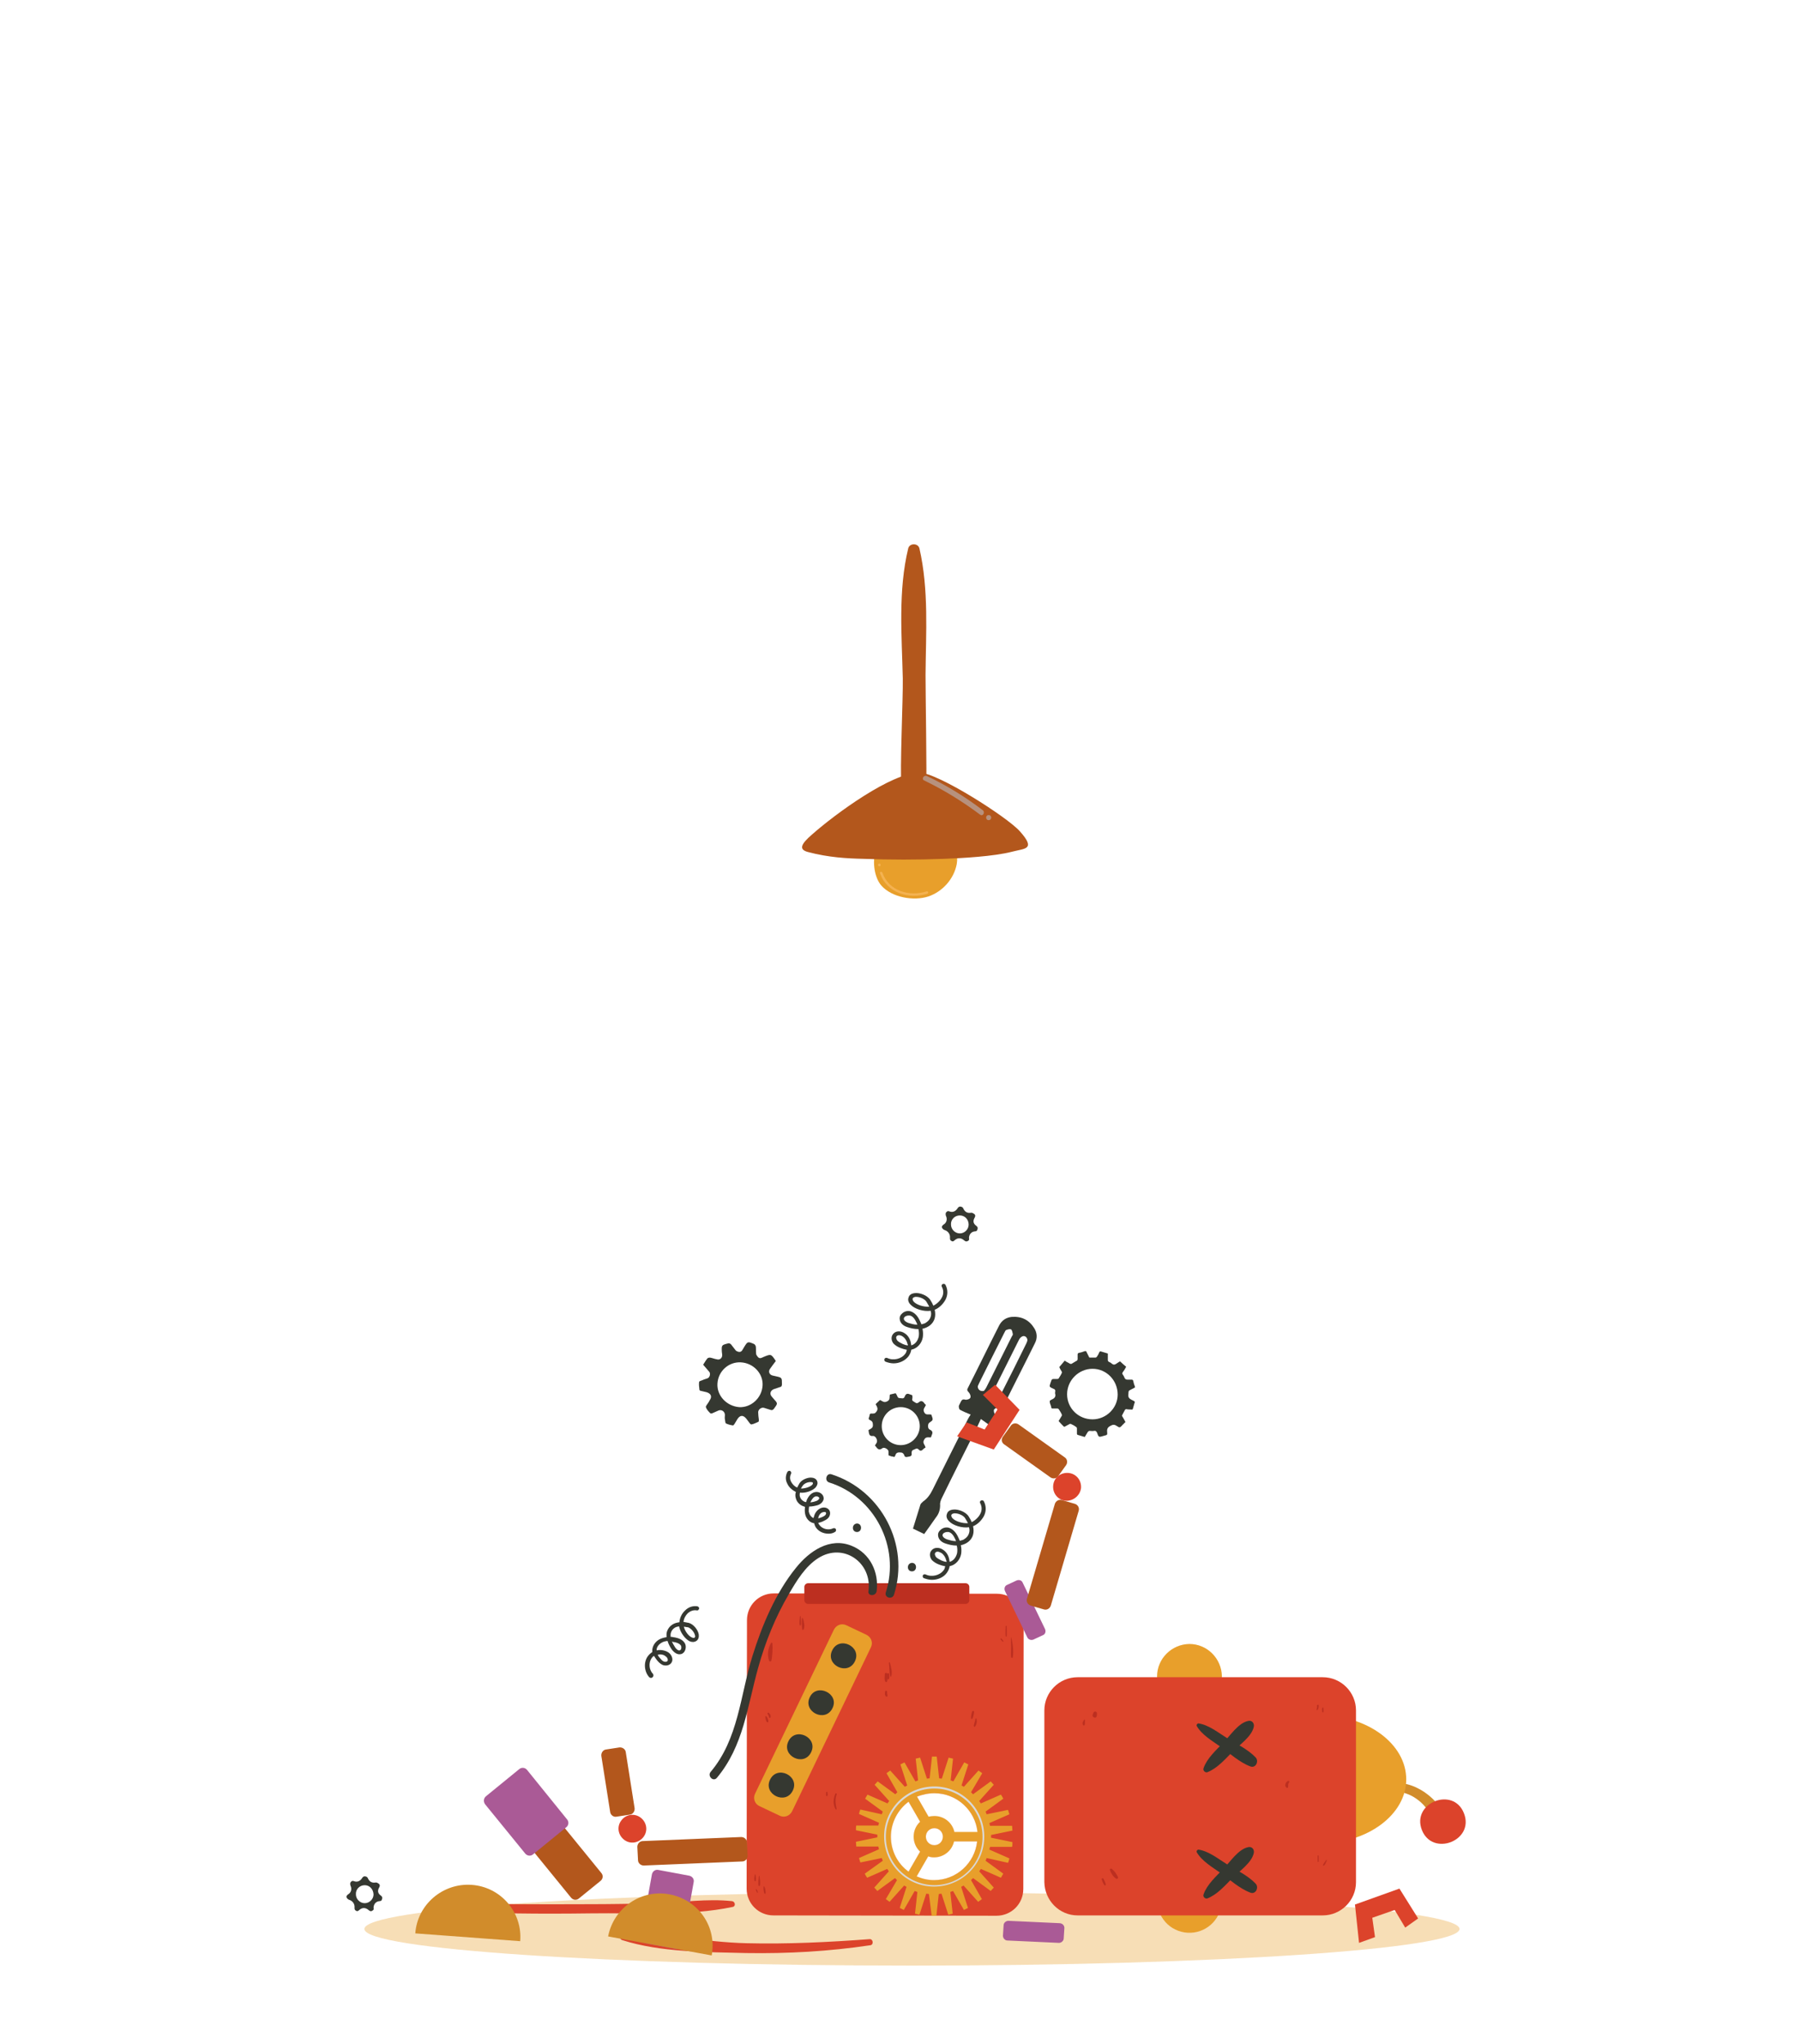<svg width="582" height="661" viewBox="0 0 582 661" fill="none" xmlns="http://www.w3.org/2000/svg">
<path d="M295 0L295 230" stroke="white" stroke-width="2" stroke-linecap="round"/>
<g clip-path="url(#clip0_102_2)" filter="url(#filter0_d_102_2)">
<path opacity="0.15" d="M262.705 299.836L127.696 643.337C127.696 643.337 207.714 680.967 464.012 646.189L330.1 298.739C330.1 298.739 323.185 301.262 296.732 302.03C272.035 302.688 262.705 299.836 262.705 299.836Z" fill="white"/>
<g opacity="0.7">
<g opacity="0.7">
<path opacity="0.7" d="M471.915 647.725C471.915 654.198 392.665 659.574 294.866 659.574C197.067 659.574 117.818 654.308 117.818 647.725C117.818 641.143 197.067 635.876 294.866 635.876C392.665 635.986 471.915 641.252 471.915 647.725Z" fill="#E89F2B"/>
</g>
</g>
<path d="M394.377 642.14C396.367 636.738 393.598 630.748 388.194 628.759C382.79 626.771 376.796 629.538 374.807 634.94C372.818 640.341 375.586 646.332 380.991 648.32C386.395 650.308 392.388 647.541 394.377 642.14Z" fill="#E89F2B"/>
<path d="M384.653 576.523C378.835 576.523 374.225 571.806 374.115 566.101C374.115 560.286 378.835 555.679 384.543 555.569C390.36 555.569 394.97 560.286 395.08 565.991C395.08 571.916 390.36 576.523 384.653 576.523Z" fill="#E89F2B"/>
<path d="M447.657 602.525C451.169 603.073 454.791 603.402 457.755 605.487C459.402 606.584 460.828 608.01 461.816 609.656C462.694 611.082 462.694 612.289 464.231 613.167C464.999 613.605 465.768 613.167 466.097 612.399C467.524 608.778 462.146 604.28 459.402 602.744C455.779 600.66 451.279 599.562 447.547 601.866C447.218 601.976 447.218 602.525 447.657 602.525Z" fill="#D18C2B"/>
<path d="M459.731 615.69C463.133 624.467 476.854 619.201 473.341 610.314C469.939 601.537 456.328 606.913 459.731 615.69Z" fill="#DC432B"/>
<path d="M281.146 651.016C267.864 652.004 254.583 652.662 241.302 652.333C228.02 652.004 214.849 649.151 201.567 649.042C200.25 649.042 200.03 651.016 201.238 651.346C213.641 655.295 228.349 655.185 241.302 655.514C254.802 655.734 268.084 654.966 281.365 652.991C282.573 652.881 282.353 650.907 281.146 651.016Z" fill="#DC432B"/>
<path d="M142.185 641.801C158.54 642.788 174.785 642.898 191.14 642.678C205.958 642.459 222.422 643.666 236.911 640.594C238.009 640.375 237.679 638.839 236.691 638.729C228.569 637.851 220.337 639.168 212.214 639.387C204.641 639.607 197.067 639.716 189.493 639.716C173.687 639.826 157.991 639.607 142.185 639.607C140.758 639.607 140.758 641.691 142.185 641.801Z" fill="#DC432B"/>
<path d="M289.927 579.266L289.817 624.905L283.89 624.905L273.682 602.086L285.756 579.266L289.927 579.266Z" fill="#F1EFE8"/>
<path d="M241.411 634.67L241.521 547.889C241.521 543.062 245.363 539.222 250.192 539.222L322.307 539.332C327.137 539.332 330.978 543.172 330.978 547.999L330.869 634.779C330.869 639.607 327.027 643.446 322.197 643.446L250.083 643.337C245.253 643.337 241.411 639.497 241.411 634.67Z" fill="#DC432B"/>
<path d="M244.155 603.951L269.62 550.961C270.389 549.425 272.145 548.767 273.682 549.535L280.158 552.607C281.694 553.375 282.353 555.13 281.585 556.666L256.12 609.656C255.351 611.192 253.595 611.85 252.058 611.082L245.582 608.01C244.046 607.352 243.387 605.487 244.155 603.951Z" fill="#E89F2B"/>
<path d="M269.072 557.653C266.767 562.371 274.121 565.991 276.426 561.164C278.731 556.447 271.377 552.826 269.072 557.653Z" fill="#353831"/>
<path d="M261.827 572.793C259.522 577.511 266.876 581.131 269.181 576.304C271.486 571.587 264.022 568.076 261.827 572.793Z" fill="#353831"/>
<path d="M254.912 587.056C252.607 591.773 259.961 595.394 262.266 590.566C264.571 585.849 257.217 582.228 254.912 587.056Z" fill="#353831"/>
<path d="M248.985 599.453C246.68 604.17 254.034 607.791 256.339 602.964C258.644 598.246 251.29 594.626 248.985 599.453Z" fill="#353831"/>
<path d="M301.232 643.446C301.452 643.446 301.781 643.446 302.001 643.446C302.22 643.446 302.55 643.446 302.769 643.446L303.537 636.425C303.867 636.425 304.196 636.315 304.416 636.315L306.611 643.117C307.05 643.008 307.599 642.898 308.038 642.788L307.269 635.767C307.599 635.657 307.818 635.547 308.147 635.438L311.66 641.581C312.099 641.362 312.538 641.142 312.977 640.923L310.782 634.121C311.001 634.011 311.331 633.792 311.55 633.682L316.27 638.948C316.709 638.619 317.038 638.4 317.477 638.071L313.965 631.927C314.184 631.707 314.404 631.488 314.624 631.269L320.331 635.438C320.661 635.108 320.99 634.67 321.319 634.34L316.599 629.074C316.819 628.855 316.929 628.636 317.148 628.306L323.624 631.159C323.844 630.72 324.173 630.281 324.392 629.842L318.685 625.673C318.795 625.344 318.904 625.125 319.014 624.796L325.929 626.332C326.149 625.893 326.258 625.344 326.368 624.905L319.892 622.053C320.002 621.724 320.002 621.504 320.112 621.175L327.246 621.175C327.356 620.736 327.356 620.188 327.356 619.639L320.441 618.213C320.441 618.103 320.441 617.884 320.441 617.774C320.441 617.665 320.441 617.445 320.441 617.335L327.356 615.909C327.356 615.361 327.246 614.922 327.246 614.373L320.112 614.373C320.002 614.044 320.002 613.715 319.892 613.496L326.368 610.643C326.258 610.204 326.039 609.656 325.929 609.217L319.014 610.643C318.904 610.314 318.795 610.095 318.685 609.766L324.392 605.597C324.173 605.158 323.953 604.719 323.624 604.28L317.148 607.132C316.929 606.913 316.819 606.584 316.599 606.364L321.319 601.098C320.99 600.769 320.661 600.33 320.331 600.001L314.624 604.17C314.404 603.951 314.184 603.731 313.965 603.512L317.587 597.368C317.148 597.039 316.819 596.82 316.38 596.491L311.66 601.757C311.44 601.647 311.111 601.428 310.892 601.318L313.087 594.516C312.648 594.296 312.209 594.077 311.77 593.858L308.257 600.001C307.928 599.892 307.708 599.782 307.379 599.672L308.147 592.651C307.708 592.541 307.16 592.431 306.721 592.322L304.525 599.124C304.196 599.124 303.867 599.014 303.647 599.014L302.879 591.993C302.659 591.993 302.33 591.993 302.11 591.993C301.891 591.993 301.562 591.993 301.342 591.993L300.574 599.014C300.245 599.014 299.915 599.124 299.696 599.124L297.5 592.322C297.061 592.431 296.513 592.541 296.073 592.651L296.842 599.672C296.513 599.782 296.293 599.892 295.964 600.001L292.451 593.858C292.012 594.077 291.573 594.296 291.134 594.516L293.329 601.318C293.11 601.428 292.781 601.647 292.561 601.757L287.841 596.491C287.402 596.82 287.073 597.039 286.634 597.368L290.146 603.512C289.927 603.731 289.707 603.951 289.488 604.17L283.78 600.001C283.451 600.33 283.121 600.769 282.792 601.098L287.512 606.365C287.292 606.584 287.183 606.803 286.963 607.132L280.487 604.28C280.268 604.719 279.938 605.158 279.719 605.597L285.426 609.766C285.317 610.095 285.207 610.314 285.097 610.643L278.182 609.107C277.963 609.546 277.853 610.095 277.743 610.533L284.219 613.386C284.109 613.715 284.109 613.934 284 614.264L276.865 614.264C276.755 614.702 276.755 615.251 276.755 615.8L283.67 617.226C283.67 617.335 283.67 617.555 283.67 617.665C283.67 617.774 283.67 617.994 283.67 618.103L276.755 619.53C276.755 620.078 276.865 620.517 276.865 621.066L284 621.066C284.109 621.395 284.109 621.724 284.219 621.943L277.743 624.796C277.853 625.235 278.072 625.783 278.182 626.222L285.097 624.796C285.207 625.125 285.317 625.344 285.426 625.673L279.609 629.842C279.829 630.281 280.048 630.72 280.377 631.159L286.853 628.306C287.073 628.526 287.183 628.855 287.402 629.074L282.682 634.34C283.012 634.67 283.341 635.108 283.67 635.438L289.378 631.269C289.597 631.488 289.817 631.707 290.037 631.927L286.414 638.071C286.853 638.4 287.183 638.619 287.622 638.948L292.342 633.682C292.561 633.792 292.89 634.011 293.11 634.121L290.915 640.923C291.354 641.142 291.793 641.362 292.232 641.581L295.744 635.438C296.073 635.547 296.293 635.657 296.622 635.767L295.854 642.788C296.293 642.898 296.842 643.008 297.281 643.117L299.476 636.315C299.805 636.315 300.135 636.425 300.354 636.425L301.232 643.446ZM304.855 617.884C304.855 619.42 303.647 620.627 302.11 620.627C300.574 620.627 299.366 619.42 299.366 617.884C299.366 616.348 300.574 615.141 302.11 615.141C303.647 615.032 304.855 616.348 304.855 617.884ZM302.11 603.841C309.355 603.841 315.282 609.327 316.05 616.348L308.587 616.348C307.928 613.386 305.294 611.192 302.11 611.192C301.452 611.192 300.793 611.301 300.245 611.411L296.513 604.938C298.159 604.28 300.135 603.841 302.11 603.841ZM288.061 617.884C288.061 613.276 290.366 609.107 293.768 606.584L297.5 613.057C296.183 614.264 295.415 616.019 295.415 617.884C295.415 619.749 296.183 621.504 297.5 622.711L293.768 629.184C290.256 626.661 288.061 622.492 288.061 617.884ZM296.403 630.72L300.135 624.247C300.684 624.467 301.342 624.576 302.001 624.576C305.184 624.576 307.818 622.382 308.477 619.42L315.941 619.42C315.172 626.441 309.245 631.927 302.001 631.927C300.025 631.927 298.159 631.488 296.403 630.72Z" fill="#E89F2B"/>
<path d="M319.673 617.884C319.673 608.12 311.77 600.221 302.001 600.221C292.232 600.221 284.329 608.12 284.329 617.884C284.329 627.648 292.232 635.547 302.001 635.547C311.77 635.547 319.673 627.648 319.673 617.884ZM302.11 620.627C300.574 620.627 299.366 619.42 299.366 617.884C299.366 616.348 300.574 615.141 302.11 615.141C303.647 615.141 304.855 616.348 304.855 617.884C304.855 619.42 303.647 620.627 302.11 620.627ZM296.513 604.938C298.269 604.17 300.135 603.732 302.11 603.732C309.355 603.732 315.282 609.217 316.05 616.238L308.587 616.238C307.928 613.276 305.294 611.082 302.11 611.082C301.452 611.082 300.793 611.192 300.244 611.301L296.513 604.938ZM288.061 617.884C288.061 613.276 290.366 609.107 293.768 606.584L297.5 613.057C296.183 614.264 295.415 616.019 295.415 617.884C295.415 619.749 296.183 621.504 297.5 622.711L293.768 629.184C290.256 626.661 288.061 622.492 288.061 617.884ZM300.244 624.247C300.793 624.467 301.452 624.576 302.11 624.576C305.294 624.576 307.928 622.382 308.587 619.42L316.05 619.42C315.282 626.441 309.355 631.927 302.11 631.927C300.135 631.927 298.159 631.488 296.513 630.72L300.244 624.247Z" fill="#E89F2B"/>
<path d="M318.246 617.884C318.246 608.888 311.001 601.647 302.11 601.647C293.11 601.647 285.865 608.888 285.865 617.774C285.865 626.771 293.11 634.011 302.001 634.011C311.001 634.011 318.246 626.771 318.246 617.884ZM286.414 617.884C286.414 609.217 293.439 602.305 302.11 602.305C310.782 602.305 317.697 609.327 317.697 617.994C317.697 626.661 310.672 633.573 302.001 633.573C293.439 633.463 286.414 626.441 286.414 617.884Z" fill="#D9D9D9"/>
<path d="M299.366 617.884C299.366 616.348 300.574 615.141 302.11 615.141C303.647 615.141 304.855 616.348 304.855 617.884C304.855 619.42 303.647 620.627 302.11 620.627C300.574 620.627 299.366 619.42 299.366 617.884ZM302.11 603.841C309.355 603.841 315.282 609.327 316.05 616.348L308.587 616.348C307.928 613.386 305.294 611.192 302.11 611.192C301.452 611.192 300.793 611.301 300.244 611.411L296.513 604.938C298.159 604.28 300.135 603.841 302.11 603.841ZM288.061 617.884C288.061 613.276 290.366 609.107 293.768 606.584L297.5 613.057C296.183 614.264 295.415 616.019 295.415 617.884C295.415 619.749 296.183 621.504 297.5 622.711L293.768 629.184C290.256 626.661 288.061 622.492 288.061 617.884ZM296.403 630.72L300.135 624.247C300.684 624.467 301.342 624.576 302.001 624.576C305.184 624.576 307.818 622.382 308.477 619.42L315.941 619.42C315.172 626.441 309.245 631.927 302.001 631.927C300.025 631.927 298.159 631.488 296.403 630.72Z" fill="white"/>
<path d="M454.682 599.343C454.682 587.933 442.169 578.608 426.692 578.608L426.692 620.078C442.169 620.078 454.682 610.753 454.682 599.343Z" fill="#E89F2B"/>
<path d="M337.674 632.585L337.674 577.072C337.674 571.148 342.503 566.321 348.431 566.321L427.68 566.321C433.607 566.321 438.437 571.148 438.437 577.072L438.437 632.585C438.437 638.509 433.607 643.337 427.68 643.337L348.431 643.337C342.503 643.337 337.784 638.509 337.674 632.585Z" fill="#DC432B"/>
<path d="M334.161 554.143L337.235 552.716C338.003 552.387 338.223 551.51 337.893 550.742L330.649 535.712C330.32 534.944 329.442 534.724 328.673 535.053L325.6 536.479C324.832 536.809 324.612 537.686 324.941 538.454L332.186 553.484C332.515 554.143 333.393 554.472 334.161 554.143Z" fill="#AA5A96"/>
<path d="M343.382 509.052L347.553 510.259C348.54 510.588 349.089 511.575 348.76 512.563L339.759 543.172C339.43 544.159 338.442 544.708 337.454 544.379L333.283 543.172C332.295 542.843 331.747 541.855 332.076 540.868L341.076 510.259C341.406 509.271 342.503 508.723 343.382 509.052Z" fill="#B3571C"/>
<path d="M324.283 488.536L326.807 485.026C327.356 484.148 328.563 484.038 329.332 484.587L344.26 495.229C345.138 495.777 345.248 496.984 344.699 497.752L342.174 501.263C341.625 502.14 340.418 502.25 339.65 501.701L324.722 491.06C323.844 490.511 323.624 489.414 324.283 488.536Z" fill="#B3571C"/>
<path d="M349.528 505.212C349.748 502.689 347.992 500.495 345.467 500.275C342.942 500.056 340.747 501.811 340.528 504.335C340.308 506.858 342.064 509.052 344.589 509.271C347.004 509.381 349.199 507.626 349.528 505.212Z" fill="#DC432B"/>
<path d="M344.15 647.396L343.93 650.797C343.93 651.565 343.162 652.223 342.394 652.223L325.71 651.455C324.941 651.455 324.283 650.687 324.283 649.919L324.502 646.518C324.502 645.75 325.271 645.092 326.039 645.092L342.723 645.86C343.601 645.97 344.15 646.628 344.15 647.396Z" fill="#AA5A96"/>
<path d="M241.741 624.028L241.521 619.749C241.521 618.762 240.643 617.994 239.655 617.994L207.824 619.31C206.836 619.31 206.067 620.188 206.067 621.175L206.287 625.454C206.287 626.441 207.165 627.209 208.153 627.209L239.984 625.893C240.972 625.893 241.741 625.015 241.741 624.028Z" fill="#B3571C"/>
<path d="M199.372 611.411L203.653 610.753C204.64 610.643 205.299 609.656 205.189 608.668L202.335 590.566C202.226 589.579 201.238 588.921 200.25 589.03L195.969 589.689C194.981 589.798 194.323 590.786 194.432 591.773L197.286 609.875C197.396 610.863 198.384 611.631 199.372 611.411Z" fill="#B3571C"/>
<path d="M207.165 611.74C209.141 613.276 209.58 616.019 208.043 617.994C206.506 619.969 203.762 620.407 201.787 618.871C199.811 617.335 199.372 614.593 200.908 612.618C202.335 610.643 205.189 610.204 207.165 611.74Z" fill="#DC432B"/>
<path d="M438.107 639.826L452.487 634.67L458.524 644.324L454.352 647.286L450.95 641.581L443.705 644.105L444.584 650.358L439.425 652.223L438.107 639.826Z" fill="#DC432B"/>
<path d="M218.58 654.198L208.592 652.333C207.604 652.113 206.946 651.236 207.165 650.248L210.787 630.062C211.007 629.074 211.885 628.416 212.873 628.636L222.861 630.501C223.849 630.72 224.508 631.598 224.288 632.585L220.666 652.662C220.446 653.649 219.459 654.308 218.58 654.198Z" fill="#AA5A96"/>
<path d="M216.495 636.535C207.275 634.779 198.384 640.923 196.628 650.139L230.106 656.282C231.862 647.067 225.825 638.29 216.495 636.535Z" fill="#D18C2B"/>
<path d="M171.931 619.201L178.956 613.496C179.724 612.837 180.822 612.947 181.48 613.715L194.432 629.623C195.091 630.391 194.981 631.488 194.213 632.146L187.188 637.851C186.42 638.51 185.322 638.4 184.664 637.632L171.711 621.724C171.053 620.956 171.163 619.859 171.931 619.201Z" fill="#B3571C"/>
<path d="M157.113 604.829L167.87 596.052C168.638 595.394 169.736 595.503 170.394 596.271L183.346 612.289C184.005 613.057 183.895 614.154 183.127 614.812L172.37 623.589C171.602 624.247 170.504 624.138 169.845 623.37L156.893 607.462C156.235 606.584 156.345 605.487 157.113 604.829Z" fill="#AA5A96"/>
<path d="M152.503 633.463C143.173 632.805 134.941 639.826 134.282 649.151L168.199 651.675C168.967 642.349 161.943 634.121 152.503 633.463Z" fill="#D18C2B"/>
<path d="M386.958 582.119C388.604 584.971 392.007 586.946 394.641 588.811C397.714 591.005 400.788 593.858 404.3 595.174C406.056 595.832 407.154 593.419 405.947 592.212C403.532 589.689 399.91 587.933 396.836 586.068C393.983 584.313 390.799 581.68 387.397 581.241C387.177 581.351 386.738 581.68 386.958 582.119Z" fill="#353831"/>
<path d="M390.36 597.039C393.543 595.832 396.068 592.87 398.483 590.457C400.678 588.262 404.739 585.52 405.398 582.338C405.617 581.131 404.739 580.144 403.532 580.473C400.349 581.131 397.714 585.3 395.519 587.494C393.214 589.908 390.251 592.541 389.153 595.723C388.824 596.491 389.702 597.259 390.36 597.039Z" fill="#353831"/>
<path d="M386.958 622.931C388.604 625.783 392.007 627.758 394.641 629.623C397.714 631.817 400.788 634.67 404.3 635.986C406.056 636.644 407.154 634.231 405.947 633.024C403.532 630.501 399.91 628.745 396.836 626.88C393.983 625.125 390.799 622.492 387.397 622.053C387.177 622.163 386.738 622.492 386.958 622.931Z" fill="#353831"/>
<path d="M390.36 637.851C393.543 636.644 396.068 633.682 398.483 631.269C400.678 629.074 404.739 626.332 405.398 623.15C405.617 621.943 404.739 620.956 403.532 621.285C400.349 621.943 397.714 626.112 395.519 628.306C393.214 630.72 390.251 633.353 389.153 636.535C388.824 637.303 389.702 638.071 390.36 637.851Z" fill="#353831"/>
<path d="M298.818 520.023C297.61 519.474 296.403 518.816 295.195 518.268C295.964 515.635 296.842 513.111 297.61 510.478C297.72 510.149 298.159 509.82 298.488 509.491C299.915 508.504 300.793 507.187 301.562 505.651C305.294 498.081 309.135 490.511 312.977 482.831C313.197 482.393 313.416 482.063 313.855 481.405C312.538 480.857 311.44 480.418 310.452 479.869C310.123 479.76 310.013 479.101 310.013 478.662C310.123 478.224 310.452 477.785 310.672 477.236C311.001 476.578 311.331 476.359 312.099 476.578C312.648 476.688 313.636 476.359 313.745 475.92C313.965 475.481 313.636 474.603 313.197 474.164C312.648 473.616 312.648 473.287 312.977 472.738C316.38 466.046 319.673 459.244 323.075 452.552C323.953 450.906 325.27 450.028 327.136 449.809C330.32 449.589 332.734 450.796 334.381 453.429C335.369 454.965 335.479 456.721 334.6 458.366C331.307 465.058 327.905 471.641 324.612 478.333C324.283 478.992 323.953 479.321 323.075 479.101C322.636 478.992 321.758 479.321 321.429 479.76C321.209 480.089 321.429 481.076 321.758 481.296C322.746 481.954 322.526 482.722 321.978 483.49C321.648 484.038 321.429 484.587 320.88 485.464C319.673 484.587 318.465 483.819 317.148 482.831C316.38 484.477 315.831 485.684 315.282 486.781C311.66 494.022 308.038 501.153 304.525 508.394C304.196 509.052 303.867 509.93 303.976 510.698C303.976 512.234 303.537 513.55 302.549 514.757C301.232 516.622 300.025 518.377 298.818 520.023ZM318.136 473.726C318.355 473.506 318.685 473.067 318.904 472.628C321.648 467.143 324.392 461.657 327.136 456.172C327.246 455.953 327.576 455.623 327.466 455.294C327.356 454.746 327.246 454.088 326.917 453.868C326.478 453.649 325.819 453.868 325.271 454.088C325.051 454.197 324.941 454.636 324.722 454.965C321.978 460.341 319.343 465.717 316.599 471.202C316.489 471.531 316.27 471.86 316.16 472.19C316.05 473.177 316.928 474.055 318.136 473.726ZM322.746 476.029C322.965 475.81 323.295 475.481 323.514 475.042C326.368 469.447 329.112 463.961 331.856 458.366C331.966 458.147 332.076 457.818 332.186 457.489C332.295 456.501 331.307 455.623 330.429 456.172C329.99 456.391 329.661 456.83 329.442 457.269C326.697 462.755 323.953 468.24 321.209 473.726C321.099 474.055 320.88 474.384 320.88 474.713C320.77 475.591 321.648 476.359 322.746 476.029Z" fill="#353831"/>
<path d="M321.319 492.705L329.661 479.869L321.758 471.751L317.807 475.042L322.526 479.76L318.355 486.232L312.538 483.929L309.465 488.427L321.319 492.705Z" fill="#DC432B"/>
<path d="M312.209 542.623L261.278 542.623C260.62 542.623 260.071 542.075 260.071 541.416L260.071 537.138C260.071 536.479 260.62 535.931 261.278 535.931L312.209 535.931C312.867 535.931 313.416 536.479 313.416 537.138L313.416 541.416C313.416 542.075 312.867 542.623 312.209 542.623Z" fill="#BC2F20"/>
<path d="M289.049 539.661C294.207 523.534 284.987 505.871 268.852 500.714C267.206 500.166 266.437 502.799 268.084 503.347C282.792 507.955 291.134 524.192 286.414 538.893C285.865 540.648 288.5 541.307 289.049 539.661Z" fill="#353831"/>
<path d="M294.866 532.091C296.622 532.091 296.622 529.348 294.866 529.348C293.11 529.458 293.11 532.091 294.866 532.091Z" fill="#353831"/>
<path d="M277.084 519.365C278.841 519.365 278.841 516.622 277.084 516.622C275.328 516.732 275.328 519.365 277.084 519.365Z" fill="#353831"/>
<path d="M267.864 519.913C266.328 519.913 264.791 519.255 263.913 518.048C263.583 517.609 263.364 517.061 263.254 516.512C263.144 516.512 263.144 516.512 263.035 516.512C261.608 516.183 260.51 514.867 260.291 513.331C260.181 512.672 260.181 512.014 260.291 511.246C259.961 511.137 259.742 511.027 259.412 510.917C259.193 510.807 257.766 510.149 257.327 508.504C257.107 507.845 257.107 507.077 257.327 506.419C256.229 505.87 255.132 504.993 254.583 503.786C253.924 502.579 253.924 501.263 254.583 499.946C254.802 499.617 255.132 499.507 255.461 499.617C255.79 499.836 255.9 500.166 255.79 500.495C255.241 501.592 255.461 502.469 255.79 503.128C256.229 503.896 256.888 504.664 257.766 504.993C257.986 504.554 258.205 504.115 258.534 503.567C259.303 502.36 261.388 501.592 262.596 501.811C263.474 501.921 264.023 502.36 264.242 503.018C264.462 503.676 264.242 504.335 263.693 504.993C262.596 506.09 260.4 506.858 258.644 506.638C258.534 507.187 258.534 507.626 258.644 507.955C258.973 509.052 259.961 509.491 259.961 509.491C260.181 509.601 260.4 509.71 260.62 509.71C260.73 509.491 260.839 509.272 260.839 509.052C261.498 507.626 262.266 506.858 263.254 506.529C264.023 506.309 264.901 506.419 265.559 506.968C266.108 507.406 266.328 507.955 266.328 508.613C266.218 509.491 265.449 510.369 264.352 510.698C263.583 510.917 262.596 511.137 261.608 511.137C261.498 511.685 261.498 512.234 261.498 512.782C261.717 513.77 262.266 514.538 263.035 514.867C263.035 514.757 263.035 514.647 263.144 514.538C263.364 513.44 264.023 512.453 264.901 511.905C265.889 511.246 267.315 511.246 268.084 512.234C268.633 513.002 268.413 514.099 267.864 514.757C267.425 515.306 266.657 515.635 265.998 515.964C265.559 516.183 265.12 516.293 264.571 516.403C264.681 516.732 264.791 516.951 265.01 517.171C265.889 518.377 267.864 518.926 269.401 518.158C269.73 518.048 270.169 518.158 270.279 518.487C270.389 518.816 270.279 519.255 269.95 519.365C269.291 519.804 268.523 519.913 267.864 519.913ZM266.437 512.892C266.218 512.892 265.889 513.002 265.669 513.111C265.12 513.44 264.681 514.099 264.571 514.867L264.571 514.976C264.901 514.867 265.23 514.757 265.559 514.647C266.108 514.428 266.547 514.208 266.876 513.879C267.096 513.55 267.206 513.221 266.986 513.002C266.876 512.892 266.657 512.892 266.437 512.892ZM264.023 507.845C263.913 507.845 263.803 507.845 263.693 507.845C263.035 508.065 262.596 508.613 262.047 509.71C262.047 509.82 262.047 509.82 261.937 509.82C262.596 509.71 263.254 509.601 263.803 509.381C264.352 509.271 264.791 508.833 264.901 508.504C264.901 508.284 264.791 508.174 264.681 508.065C264.571 507.955 264.352 507.845 264.023 507.845ZM258.973 505.322C260.181 505.322 261.827 504.883 262.596 504.115C262.925 503.786 262.815 503.567 262.815 503.457C262.815 503.347 262.596 503.237 262.266 503.237C261.278 503.128 259.961 503.676 259.522 504.444C259.303 504.664 259.193 504.993 258.973 505.322Z" fill="#353831"/>
<path d="M210.458 566.54C210.238 566.54 210.129 566.43 209.909 566.321C208.263 564.455 208.043 561.493 209.47 559.519C209.909 558.97 210.348 558.531 210.897 558.202C210.897 558.092 210.897 557.983 210.897 557.983C210.787 556.447 211.775 554.801 213.312 554.033C213.97 553.704 214.739 553.485 215.507 553.375C215.507 553.046 215.507 552.607 215.507 552.278C215.507 551.949 215.836 550.303 217.373 549.316C218.032 548.877 218.8 548.657 219.678 548.548C219.788 547.121 220.446 545.695 221.544 544.708C222.642 543.611 224.069 543.172 225.496 543.391C225.825 543.501 226.154 543.83 226.044 544.159C225.935 544.488 225.715 544.817 225.276 544.708C223.959 544.488 222.971 545.147 222.422 545.585C221.654 546.353 221.105 547.341 220.995 548.438C221.544 548.548 222.093 548.657 222.751 548.767C224.288 549.206 225.715 551.071 225.935 552.497C226.044 553.375 225.825 554.143 225.166 554.582C224.508 555.02 223.739 555.02 222.971 554.691C221.434 553.923 219.898 551.729 219.568 549.864C219.019 549.974 218.471 550.084 218.032 550.413C216.934 551.181 216.824 552.387 216.824 552.387C216.824 552.717 216.824 552.936 216.824 553.265C217.044 553.265 217.373 553.265 217.702 553.375C219.349 553.594 220.556 554.143 221.215 555.02C221.764 555.679 221.873 556.666 221.544 557.544C221.325 558.202 220.776 558.751 220.117 558.86C219.129 559.08 218.141 558.531 217.263 557.434C216.714 556.666 216.166 555.679 215.836 554.582C215.068 554.691 214.519 554.801 213.97 555.13C212.982 555.679 212.214 556.666 212.324 557.653C212.434 557.653 212.653 557.544 212.873 557.544C214.08 557.434 215.397 557.763 216.275 558.421C217.263 559.189 217.812 560.725 217.044 561.713C216.385 562.59 215.178 562.7 214.3 562.371C213.531 562.042 212.982 561.493 212.434 560.835C212.104 560.396 211.775 559.957 211.446 559.409C211.117 559.628 210.897 559.848 210.677 560.177C209.69 561.603 209.799 563.907 211.117 565.223C211.336 565.553 211.336 565.882 211.117 566.211C210.787 566.54 210.677 566.54 210.458 566.54ZM212.653 559.08C212.873 559.519 213.092 559.848 213.422 560.177C213.861 560.725 214.3 561.164 214.739 561.274C215.068 561.384 215.617 561.384 215.836 561.054C216.056 560.725 215.836 559.957 215.288 559.628C214.739 559.08 213.861 558.86 212.982 558.97C212.873 559.08 212.763 559.08 212.653 559.08ZM217.263 554.801C217.593 555.569 218.032 556.227 218.361 556.776C218.69 557.215 219.239 557.763 219.788 557.653C220.007 557.544 220.227 557.324 220.227 557.215C220.337 556.776 220.337 556.337 220.117 556.008C219.678 555.459 218.8 555.02 217.593 554.911C217.483 554.801 217.373 554.801 217.263 554.801ZM221.105 549.974C221.434 551.4 222.642 553.046 223.739 553.485C224.288 553.704 224.508 553.594 224.617 553.485C224.727 553.375 224.837 553.155 224.727 552.826C224.508 551.729 223.41 550.522 222.532 550.193C221.983 550.084 221.544 550.084 221.105 549.974Z" fill="#353831"/>
<path d="M301.342 534.834C300.464 534.834 299.586 534.614 298.708 534.285C298.379 534.176 298.269 533.737 298.379 533.408C298.488 533.078 298.927 532.969 299.257 533.078C301.232 534.066 303.867 533.408 305.074 531.762C305.403 531.433 305.513 530.884 305.623 530.445C304.964 530.336 304.196 530.116 303.647 529.897C302.769 529.568 302.001 529.129 301.342 528.471C300.684 527.703 300.354 526.386 301.123 525.399C302.001 524.192 303.757 524.302 304.855 525.07C305.952 525.728 306.721 526.935 306.94 528.361C306.94 528.58 307.05 528.8 307.05 529.019C308.257 528.69 309.135 527.593 309.465 526.167C309.574 525.399 309.574 524.631 309.355 523.753C307.928 523.753 306.721 523.424 305.733 523.095C304.306 522.656 303.428 521.669 303.318 520.572C303.208 519.804 303.537 519.145 304.196 518.597C304.964 517.939 306.062 517.719 306.94 518.048C308.147 518.487 309.135 519.474 309.904 521.23C310.013 521.559 310.233 521.888 310.343 522.217C310.672 522.108 311.111 521.998 311.44 521.888C311.55 521.778 312.867 521.23 313.306 519.804C313.526 519.145 313.526 518.487 313.306 517.829C311.111 518.158 308.147 517.28 306.83 515.854C305.952 514.976 305.952 514.099 306.172 513.55C306.391 512.672 307.16 512.234 308.147 512.124C309.684 511.905 312.209 512.782 313.197 514.318C313.636 514.976 313.965 515.635 314.184 516.183C315.282 515.635 316.38 514.647 316.929 513.55C317.368 512.782 317.697 511.466 316.929 510.039C316.709 509.71 316.929 509.271 317.258 509.162C317.587 509.052 318.026 509.162 318.136 509.491C318.904 511.027 318.904 512.672 318.136 514.208C317.368 515.635 316.05 516.951 314.624 517.5C314.843 518.487 314.843 519.474 314.624 520.242C314.075 522.327 312.209 523.095 311.989 523.205C311.55 523.424 311.111 523.534 310.672 523.643C310.892 524.631 310.892 525.509 310.782 526.386C310.452 528.361 309.026 529.897 307.379 530.336C307.269 530.336 307.16 530.336 307.05 530.445C306.94 531.213 306.611 531.872 306.172 532.53C305.184 533.956 303.318 534.834 301.342 534.834ZM303.208 525.728C302.879 525.728 302.55 525.838 302.44 526.057C302.11 526.386 302.33 527.044 302.659 527.483C303.098 527.922 303.757 528.251 304.415 528.58C304.964 528.8 305.513 529.019 306.062 529.019C306.062 528.91 306.062 528.69 305.952 528.58C305.733 527.593 305.184 526.715 304.415 526.167C303.976 525.947 303.537 525.728 303.208 525.728ZM306.281 519.365C305.952 519.365 305.513 519.474 305.184 519.694C304.964 519.804 304.745 520.133 304.745 520.462C304.855 521.12 305.623 521.559 306.281 521.778C307.05 521.998 308.038 522.327 309.135 522.327C309.026 522.217 309.026 521.998 308.916 521.778C308.257 520.352 307.599 519.584 306.721 519.365C306.611 519.365 306.391 519.365 306.281 519.365ZM308.806 513.331C308.696 513.331 308.587 513.331 308.477 513.331C308.038 513.44 307.708 513.55 307.599 513.879C307.599 513.989 307.489 514.318 307.928 514.867C308.916 515.964 311.221 516.622 312.977 516.512C312.758 516.073 312.428 515.525 312.099 514.976C311.66 514.099 310.013 513.331 308.806 513.331Z" fill="#353831"/>
<path d="M283.451 538.454C284.219 532.42 281.365 526.276 275.438 523.863C268.303 520.901 261.608 525.618 257.327 530.994C250.741 539.113 246.351 549.645 243.277 559.519C239.326 572.245 238.777 586.288 229.776 596.929C228.679 598.246 230.545 600.221 231.752 598.904C240.423 588.592 241.631 575.756 245.143 563.249C247.448 554.911 250.741 546.792 255.132 539.332C257.546 535.163 260.4 530.445 264.571 527.812C272.694 522.656 282.024 529.239 280.816 538.454C280.487 540.21 283.231 540.21 283.451 538.454Z" fill="#353831"/>
<path d="M325.161 549.864C325.161 550.961 325.051 551.949 325.161 553.046C325.161 553.265 325.49 553.265 325.49 553.046C325.6 551.949 325.49 550.961 325.49 549.864C325.49 549.645 325.161 549.645 325.161 549.864Z" fill="#BC2F20"/>
<path d="M249.314 555.24C248.326 556.886 247.997 559.08 248.656 560.945C248.765 561.274 249.314 561.384 249.424 560.945C249.753 559.189 249.863 557.215 249.753 555.459C249.753 555.13 249.424 555.02 249.314 555.24Z" fill="#BC2F20"/>
<path d="M323.514 554.033C323.734 554.362 323.953 554.582 324.173 554.801C324.283 554.911 324.502 554.801 324.392 554.582C324.173 554.252 324.063 554.033 323.734 553.814C323.734 553.594 323.405 553.814 323.514 554.033Z" fill="#BC2F20"/>
<path d="M326.917 553.265C326.807 554.362 326.917 555.459 326.917 556.556C326.917 557.653 326.807 558.75 326.917 559.848C326.917 560.067 327.356 560.177 327.466 559.957C327.795 557.873 327.466 555.24 326.917 553.265C326.917 553.155 326.917 553.155 326.917 553.265Z" fill="#BC2F20"/>
<path d="M244.046 630.172C243.936 630.83 243.826 631.378 243.936 632.037C243.936 632.366 244.375 632.366 244.375 632.037C244.485 631.378 244.375 630.83 244.265 630.172C244.265 630.062 244.046 630.062 244.046 630.172Z" fill="#BC2F20"/>
<path d="M245.363 630.72C245.253 631.707 245.143 632.695 245.253 633.682C245.253 633.902 245.582 633.902 245.692 633.682C245.912 632.695 245.692 631.707 245.582 630.72C245.692 630.501 245.473 630.501 245.363 630.72Z" fill="#BC2F20"/>
<path d="M246.899 634.011C246.79 634.67 246.899 635.547 247.119 636.206C247.229 636.425 247.558 636.425 247.558 636.096C247.558 635.438 247.448 634.56 247.119 634.011C247.009 633.902 246.899 633.902 246.899 634.011Z" fill="#BC2F20"/>
<path d="M244.375 634.779C244.375 635.218 244.594 635.547 244.814 635.986C244.924 636.096 245.143 635.986 245.033 635.876C244.924 635.328 244.814 634.999 244.375 634.779C244.375 634.67 244.485 634.67 244.375 634.779Z" fill="#BC2F20"/>
<path d="M286.085 565.333C286.085 566.101 285.865 566.979 286.195 567.637C286.305 567.966 286.744 567.966 286.853 567.637C287.073 566.869 286.963 566.101 286.963 565.333C286.853 564.785 286.085 564.785 286.085 565.333Z" fill="#BC2F20"/>
<path d="M286.853 565.333C286.744 565.882 286.634 566.321 286.853 566.759C286.963 567.089 287.402 567.089 287.512 566.759C287.622 566.211 287.512 565.772 287.512 565.333C287.402 564.894 286.853 564.894 286.853 565.333Z" fill="#BC2F20"/>
<path d="M287.402 561.713C287.622 563.139 287.512 564.675 287.841 565.991C287.841 566.211 288.171 566.211 288.171 565.991C288.61 564.675 288.061 562.92 287.731 561.603C287.731 561.384 287.402 561.493 287.402 561.713Z" fill="#BC2F20"/>
<path d="M286.195 570.928C286.085 571.477 285.975 572.135 286.524 572.574C286.634 572.684 286.963 572.574 286.963 572.355C286.963 571.916 286.744 571.587 286.853 571.038C286.853 570.709 286.304 570.489 286.195 570.928Z" fill="#BC2F20"/>
<path d="M247.448 579.157C247.558 579.815 247.558 580.363 247.997 580.802C248.107 581.022 248.436 580.912 248.436 580.692C248.436 580.034 248.217 579.595 247.887 579.047C247.668 578.827 247.338 578.937 247.448 579.157Z" fill="#BC2F20"/>
<path d="M248.217 578.279C248.546 578.608 248.546 578.827 248.656 579.266C248.765 579.486 248.985 579.595 249.095 579.376C249.314 578.827 249.095 578.279 248.656 577.95C248.436 577.511 247.997 577.95 248.217 578.279Z" fill="#BC2F20"/>
<path d="M258.644 546.683C258.534 547.67 258.425 548.548 258.534 549.425C258.534 549.645 258.864 549.645 258.973 549.425C259.083 548.438 258.973 547.56 258.864 546.683C258.864 546.463 258.644 546.463 258.644 546.683Z" fill="#BC2F20"/>
<path d="M259.303 547.341C259.303 548.438 259.193 549.754 259.412 550.851C259.412 551.071 259.742 551.071 259.852 550.851C260.291 549.754 259.961 548.438 259.632 547.341C259.632 547.121 259.303 547.121 259.303 547.341Z" fill="#BC2F20"/>
<path d="M270.06 604.061C269.401 605.706 269.291 607.462 270.169 608.998C270.279 609.217 270.608 609.107 270.499 608.888C270.169 607.352 269.95 605.816 270.499 604.28C270.718 603.841 270.169 603.731 270.06 604.061Z" fill="#BC2F20"/>
<path d="M267.096 603.622C267.096 603.951 267.096 604.28 267.096 604.609C267.206 604.829 267.425 604.829 267.535 604.609C267.645 604.28 267.645 604.061 267.535 603.622C267.645 603.293 267.096 603.293 267.096 603.622Z" fill="#BC2F20"/>
<path d="M314.294 577.511C314.075 578.279 313.965 578.827 313.965 579.595C313.965 579.815 314.294 579.925 314.404 579.705C314.733 579.047 314.843 578.389 314.953 577.621C315.063 577.182 314.404 577.072 314.294 577.511Z" fill="#BC2F20"/>
<path d="M315.392 579.815C315.282 580.583 314.953 581.351 314.843 582.009C314.843 582.228 315.063 582.558 315.282 582.228C315.831 581.57 315.941 580.583 315.721 579.705C315.611 579.595 315.392 579.595 315.392 579.815Z" fill="#BC2F20"/>
<path d="M353.59 577.73C353.48 578.059 353.37 578.169 353.26 578.498C353.26 578.718 353.26 579.047 353.48 579.157C353.699 579.376 353.809 579.376 354.138 579.376C354.358 579.376 354.577 579.157 354.577 578.937C354.687 578.608 354.687 578.498 354.687 578.169C354.797 577.401 353.919 577.182 353.59 577.73Z" fill="#BC2F20"/>
<path d="M350.516 580.144C350.077 580.692 349.858 581.241 350.187 581.79C350.297 582.009 350.626 582.009 350.736 581.68C350.845 581.241 350.736 580.802 350.845 580.254C350.955 580.144 350.736 579.925 350.516 580.144Z" fill="#BC2F20"/>
<path d="M425.814 575.536C425.924 575.975 425.814 576.304 425.704 576.743C425.594 576.962 425.924 577.072 426.034 576.853C426.363 576.414 426.363 575.975 426.363 575.426C426.363 575.097 425.814 575.207 425.814 575.536Z" fill="#BC2F20"/>
<path d="M427.57 576.194C427.46 576.743 427.46 577.072 427.57 577.621C427.57 577.73 427.79 577.73 427.899 577.621C428.009 577.182 427.899 576.743 427.899 576.194C427.79 576.085 427.68 576.085 427.57 576.194Z" fill="#BC2F20"/>
<path d="M428.778 625.454C428.448 626.003 428.009 626.441 427.79 626.99C427.68 627.209 428.009 627.319 428.119 627.209C428.558 626.771 428.778 626.112 428.997 625.564C428.997 625.344 428.887 625.344 428.778 625.454Z" fill="#BC2F20"/>
<path d="M426.033 624.028C426.033 624.686 426.033 625.235 426.033 625.893C426.033 626.112 426.363 626.112 426.363 625.893C426.363 625.235 426.363 624.686 426.363 624.028C426.253 623.918 426.033 623.918 426.033 624.028Z" fill="#BC2F20"/>
<path d="M358.858 628.636C359.187 629.623 359.956 630.939 360.944 631.488C361.163 631.598 361.602 631.378 361.493 631.049C361.163 630.062 360.285 628.965 359.517 628.306C359.187 628.087 358.748 628.306 358.858 628.636Z" fill="#BC2F20"/>
<path d="M356.224 631.707C356.443 632.366 356.663 633.024 357.102 633.573C357.322 633.792 357.541 633.573 357.541 633.353C357.431 632.695 357.102 632.146 356.773 631.488C356.663 631.159 356.114 631.378 356.224 631.707Z" fill="#BC2F20"/>
<path d="M416.374 599.892C415.606 600.331 415.167 601.537 416.045 602.086C416.155 602.196 416.484 602.086 416.484 601.866C416.594 601.318 416.374 600.879 416.813 600.33C417.033 600.001 416.594 599.672 416.374 599.892Z" fill="#BC2F20"/>
<path d="M351.175 460.89C351.504 461.548 351.833 462.206 352.163 462.864C352.163 462.974 352.382 462.974 352.492 462.974C353.041 462.974 353.59 462.974 354.138 462.974C354.358 462.974 354.577 462.864 354.687 462.645C355.016 462.206 355.236 461.767 355.455 461.219C355.565 460.999 355.785 460.89 356.004 460.999C356.773 461.219 357.431 461.438 358.2 461.658C358.2 462.316 358.2 462.974 358.2 463.632C358.2 463.961 358.2 464.181 358.639 464.4C358.968 464.51 359.297 464.729 359.517 464.949C360.066 465.388 360.505 465.278 360.944 464.949C361.383 464.62 361.822 464.4 362.151 464.181C362.81 464.839 363.468 465.388 364.127 465.936C363.798 466.594 363.468 467.143 363.029 467.692C362.81 468.021 362.81 468.24 363.029 468.459C363.249 468.789 363.468 469.118 363.578 469.447C363.798 469.995 364.127 470.105 364.566 470.105C365.005 470.105 365.444 470.105 365.883 470.105C366.212 470.105 366.322 470.215 366.432 470.544C366.542 471.202 366.761 471.861 366.981 472.409C366.981 472.519 366.981 472.519 366.981 472.628C366.322 472.958 365.773 473.287 365.115 473.616C365.005 473.726 364.895 473.945 364.895 474.055C364.895 474.713 364.676 475.481 365.005 475.92C365.334 476.468 366.103 476.688 366.651 477.017C366.871 477.127 366.981 477.346 366.871 477.565C366.651 478.114 366.542 478.772 366.322 479.43C366.212 479.76 366.103 479.869 365.773 479.76C365.224 479.76 364.676 479.76 364.237 479.65C363.907 479.65 363.798 479.76 363.688 479.979C363.468 480.418 363.139 480.966 362.919 481.405C362.81 481.625 362.7 481.844 362.919 482.063C363.249 482.612 363.578 483.161 363.907 483.819C363.688 484.038 363.468 484.148 363.358 484.367C363.139 484.587 362.919 484.697 362.81 484.916C362.041 485.684 362.041 485.684 361.163 485.135C360.395 484.587 359.846 484.587 359.078 485.026C358.2 485.464 357.87 486.013 357.98 487C358.09 487.988 357.98 487.988 357.102 488.207C356.553 488.317 355.895 488.646 355.455 488.536C355.016 488.427 354.907 487.659 354.687 487.22C354.468 486.781 354.248 486.562 353.699 486.671C353.26 486.781 352.821 486.671 352.382 486.671C352.053 486.671 351.943 486.781 351.724 487C351.394 487.549 351.065 488.098 350.736 488.646C349.967 488.427 349.309 488.207 348.54 487.988C348.211 487.878 348.211 487.768 348.211 487.439C348.211 486.891 348.211 486.452 348.211 485.903C348.211 485.684 348.101 485.464 347.882 485.355C347.443 485.026 346.894 484.697 346.345 484.477C346.235 484.367 345.906 484.367 345.796 484.477C345.357 484.697 344.808 485.026 344.369 485.245C344.26 485.355 344.04 485.355 343.93 485.245C343.381 484.697 342.833 484.148 342.284 483.49C342.613 482.941 342.942 482.393 343.272 481.844C343.381 481.734 343.381 481.405 343.272 481.296C343.052 480.747 342.723 480.308 342.394 479.76C342.284 479.54 342.064 479.43 341.845 479.43C341.186 479.43 340.637 479.43 340.089 479.43C340.089 479.321 339.979 479.321 339.979 479.321C339.869 478.882 339.759 478.333 339.54 477.895C339.32 476.907 339.32 476.907 340.198 476.468C340.967 476.139 341.406 475.591 341.186 474.713C341.076 474.494 341.186 474.164 341.186 473.945C341.296 473.506 341.076 473.177 340.637 473.067C340.198 472.848 339.54 472.628 339.43 472.299C339.32 471.97 339.65 471.312 339.759 470.873C340.089 469.886 340.089 469.886 341.076 469.886C341.296 469.886 341.515 469.886 341.845 469.886C342.174 469.886 342.284 469.776 342.394 469.557C342.723 469.008 343.052 468.569 343.272 468.021C343.381 467.911 343.381 467.582 343.272 467.472C342.942 466.924 342.613 466.375 342.503 466.046C343.162 465.278 343.711 464.62 344.26 463.961C344.699 464.291 345.138 464.51 345.577 464.729C346.016 465.059 346.345 465.168 346.894 464.729C347.223 464.51 347.662 464.291 347.992 464.071C348.321 463.961 348.431 463.742 348.431 463.413C348.431 462.974 348.431 462.425 348.431 461.987C348.431 461.658 348.54 461.548 348.87 461.438C349.528 461.328 350.187 461.109 350.736 460.89C350.955 460.89 351.065 460.89 351.175 460.89ZM361.383 474.932C361.383 470.325 357.761 466.594 353.26 466.594C348.76 466.594 345.028 470.325 345.028 474.823C345.028 479.321 348.65 482.941 353.26 482.941C357.651 482.941 361.383 479.321 361.383 474.932Z" fill="#353831"/>
<path d="M248.985 466.594C248.326 467.472 248.765 468.569 249.863 468.789C250.192 468.898 250.522 468.898 250.851 469.008C252.827 469.447 252.827 469.447 252.827 471.531C252.827 472.08 252.717 472.409 252.168 472.519C251.509 472.738 250.851 472.958 250.192 473.177C249.095 473.616 248.765 474.713 249.534 475.591C249.753 475.81 249.973 476.139 250.192 476.359C251.509 477.785 251.509 477.785 250.302 479.43C249.973 479.869 249.643 480.089 249.095 479.869C248.436 479.65 247.668 479.43 247.009 479.211C246.131 478.992 245.143 479.76 245.143 480.637C245.143 481.405 245.253 482.173 245.363 483.051C245.363 483.27 245.363 483.599 245.253 483.709C244.485 484.038 243.716 484.477 242.948 484.587C242.619 484.587 242.289 484.038 241.96 483.599C241.74 483.27 241.521 483.051 241.301 482.722C240.314 481.515 239.326 481.515 238.448 482.831C238.118 483.38 237.789 483.929 237.46 484.477C237.35 484.587 237.13 484.916 237.021 484.916C236.252 484.806 235.374 484.587 234.716 484.258C234.496 484.148 234.496 483.38 234.386 482.941C234.277 482.502 234.386 481.954 234.386 481.515C234.386 480.418 233.289 479.65 232.301 480.089C231.642 480.418 230.984 480.637 230.325 480.966C230.106 481.076 229.776 481.076 229.666 480.966C229.118 480.418 228.459 479.76 228.24 478.992C228.13 478.663 228.679 478.114 229.008 477.565C229.118 477.346 229.337 477.127 229.447 476.797C230.325 475.591 229.886 474.603 228.459 474.164C227.801 474.055 227.252 473.835 226.593 473.726C226.374 473.726 226.154 473.506 226.154 473.396C226.044 472.519 225.935 471.641 226.044 470.873C226.044 470.544 226.813 470.434 227.252 470.215C227.691 469.995 228.24 469.886 228.788 469.666C229.557 469.337 229.776 468.13 229.337 467.582C228.679 466.814 228.02 466.046 227.361 465.278C227.801 464.62 228.13 463.961 228.679 463.303C228.788 463.084 229.227 462.974 229.557 462.974C230.325 463.084 230.984 463.413 231.752 463.523C232.74 463.852 233.618 463.084 233.508 461.987C233.508 461.658 233.398 461.438 233.398 461.109C233.289 458.915 233.289 458.915 235.484 458.366C235.703 458.257 236.143 458.476 236.362 458.695C236.911 459.354 237.35 460.012 237.899 460.67C238.118 460.89 238.448 460.999 238.777 461.109C239.875 461.328 240.094 460.341 240.533 459.683C241.74 457.708 241.74 457.708 243.826 458.586C244.046 458.695 244.265 459.024 244.375 459.354C244.485 460.122 244.375 460.89 244.485 461.767C244.485 462.096 244.814 462.425 245.033 462.755C245.692 463.523 246.351 462.974 246.899 462.755C249.314 461.767 249.314 461.767 250.851 464.071C250.083 465.059 249.534 465.826 248.985 466.594ZM231.972 471.422C231.752 475.262 234.935 478.663 238.996 478.992C242.838 479.211 246.351 476.029 246.57 471.97C246.79 468.13 243.606 464.729 239.545 464.51C235.594 464.291 232.191 467.362 231.972 471.422Z" fill="#353831"/>
<path d="M300.464 484.038C299.915 484.477 299.915 485.903 300.574 486.232C301.562 486.671 301.671 487.22 301.232 488.098C301.123 488.317 301.123 488.536 301.013 488.756C300.244 488.866 299.366 488.427 298.817 489.524C298.159 490.621 299.037 491.06 299.257 492.047C299.037 492.157 298.708 492.376 298.488 492.596C298.049 493.144 297.5 493.254 297.061 492.705C296.403 492.047 295.964 492.596 295.305 492.815C294.756 493.034 294.756 493.473 294.756 493.912C294.866 494.68 294.537 494.9 293.768 495.009C293.11 495.119 292.561 495.338 292.341 494.461C292.232 494.132 291.902 493.802 291.573 493.693C290.695 493.583 289.817 493.473 289.488 494.57C289.488 494.79 289.268 494.9 289.158 495.119C288.829 495.009 288.5 494.9 288.17 494.9C287.841 494.79 287.622 494.68 287.292 494.57C287.292 494.132 287.292 493.693 287.292 493.364C287.292 492.596 285.865 491.828 285.317 492.267C284.438 492.925 283.89 492.705 283.341 491.937C283.231 491.718 283.012 491.608 282.902 491.389C283.121 491.06 283.231 490.84 283.451 490.511C283.89 489.743 283.121 488.207 282.243 488.317C281.365 488.427 281.036 487.988 280.926 487.22C280.926 487 280.816 486.671 280.816 486.452C280.926 486.342 281.036 486.232 281.146 486.232C281.694 485.903 282.243 485.684 282.243 484.806C282.243 483.929 282.024 483.49 281.255 483.161C280.487 482.831 281.146 482.173 281.146 481.734C281.146 481.296 281.365 480.966 281.914 481.076C282.243 481.076 282.792 481.076 283.012 480.857C283.89 479.979 283.89 479.43 283.341 478.443C283.231 478.333 283.231 478.224 283.121 478.004C283.56 477.565 284.109 477.127 284.548 476.688C285.317 477.017 285.756 477.675 286.853 477.127C287.951 476.578 287.512 475.7 287.731 474.932C288.39 474.823 288.939 474.603 289.597 474.494C289.817 474.823 290.036 475.152 290.146 475.481C290.366 476.249 291.024 476.029 291.573 476.139C292.122 476.249 292.451 475.92 292.561 475.481C292.89 474.713 293.329 474.494 294.098 474.823C294.427 474.932 294.646 475.042 294.976 475.152C294.976 475.591 295.086 475.92 294.976 476.249C294.756 477.017 295.415 477.127 295.854 477.456C296.293 477.785 296.622 477.785 297.061 477.456C297.72 476.797 298.378 477.017 298.817 477.675C298.927 477.895 299.147 478.114 299.366 478.224C299.147 479.101 298.269 479.54 298.817 480.637C299.366 481.734 300.244 481.186 301.123 481.405C301.781 483.161 301.781 483.161 300.464 484.038ZM285.097 485.135C285.097 488.536 287.841 491.279 291.244 491.279C294.537 491.279 297.391 488.536 297.391 485.135C297.391 481.734 294.646 478.992 291.244 478.992C287.841 478.992 285.097 481.734 285.097 485.135Z" fill="#353831"/>
<path d="M312.757 425.344C312.209 425.563 311.989 425.234 311.66 425.014C310.782 424.247 309.684 424.137 308.696 425.014C308.367 425.344 308.038 425.563 307.599 425.234C307.16 425.014 307.16 424.685 307.16 424.246C307.269 423.04 306.501 422.052 305.403 421.723C305.074 421.613 304.745 421.284 304.635 421.065C304.415 420.626 304.635 420.297 305.074 419.968C306.062 419.419 306.391 418.212 305.842 417.115C305.733 416.786 305.733 416.347 305.842 416.128C306.062 415.799 306.391 415.47 306.94 415.689C308.038 416.128 309.026 415.689 309.684 414.592C309.794 414.373 310.233 414.044 310.562 414.153C310.891 414.153 311.331 414.373 311.44 414.702C311.989 415.909 312.757 416.347 314.075 416.128C314.404 416.128 314.733 416.347 315.062 416.567C315.392 416.896 315.392 417.225 315.172 417.664C314.514 418.761 314.623 419.639 315.721 420.407C316.16 420.736 316.16 421.065 316.05 421.504C315.941 422.052 315.611 422.162 315.172 422.162C314.075 422.272 313.306 423.149 313.306 424.356C313.416 424.685 313.416 425.124 312.757 425.344ZM310.343 417.006C308.696 417.006 307.379 418.322 307.489 419.968C307.489 421.504 308.806 422.82 310.343 422.82C311.879 422.82 313.197 421.504 313.197 419.968C313.197 418.322 311.989 417.006 310.343 417.006Z" fill="#353831"/>
<path d="M120.232 641.91C119.684 642.13 119.464 641.801 119.135 641.581C118.257 640.813 117.159 640.704 116.171 641.581C115.842 641.91 115.513 642.13 115.073 641.801C114.634 641.581 114.634 641.252 114.634 640.813C114.744 639.607 113.976 638.619 112.878 638.29C112.549 638.18 112.22 637.851 112.11 637.632C111.89 637.193 112.11 636.864 112.549 636.535C113.537 635.986 113.866 634.779 113.317 633.682C113.207 633.353 113.207 632.914 113.317 632.695C113.537 632.366 113.866 632.037 114.415 632.256C115.513 632.695 116.5 632.256 117.159 631.159C117.269 630.94 117.708 630.61 118.037 630.72C118.366 630.72 118.805 630.94 118.915 631.269C119.464 632.475 120.232 632.914 121.55 632.695C121.879 632.695 122.208 632.914 122.537 633.134C122.867 633.463 122.867 633.792 122.647 634.231C121.989 635.328 122.098 636.206 123.196 636.974C123.635 637.303 123.635 637.632 123.525 638.071C123.416 638.619 123.086 638.729 122.647 638.729C121.55 638.839 120.781 639.716 120.781 640.923C120.891 641.252 120.891 641.581 120.232 641.91ZM117.927 633.573C116.281 633.573 114.964 634.889 115.073 636.535C115.073 638.071 116.391 639.387 117.927 639.387C119.464 639.387 120.781 638.071 120.781 636.535C120.671 634.779 119.464 633.573 117.927 633.573Z" fill="#353831"/>
<path d="M288.939 464.839C288.061 464.839 287.183 464.62 286.304 464.291C285.975 464.181 285.865 463.742 285.975 463.413C286.085 463.084 286.524 462.974 286.853 463.084C288.829 464.071 291.463 463.413 292.671 461.767C293 461.438 293.11 460.89 293.22 460.451C292.561 460.341 291.793 460.122 291.244 459.902C290.366 459.573 289.597 459.134 288.939 458.476C288.28 457.708 287.951 456.391 288.719 455.404C289.597 454.197 291.354 454.307 292.451 455.075C293.549 455.733 294.317 456.94 294.537 458.366C294.537 458.586 294.646 458.805 294.646 459.024C295.854 458.695 296.732 457.598 297.061 456.172C297.171 455.404 297.171 454.636 296.952 453.758C295.525 453.758 294.317 453.429 293.329 453.1C291.902 452.661 291.024 451.674 290.915 450.577C290.805 449.809 291.134 449.151 291.793 448.602C292.561 447.944 293.659 447.724 294.537 448.054C295.744 448.492 296.732 449.48 297.5 451.235C297.61 451.564 297.83 451.893 297.939 452.222C298.269 452.113 298.708 452.003 299.037 451.893C299.147 451.784 300.464 451.235 300.903 449.809C301.123 449.151 301.123 448.492 300.903 447.834C298.708 448.163 295.744 447.286 294.427 445.859C293.549 444.982 293.549 444.104 293.768 443.555C293.988 442.678 294.756 442.239 295.744 442.129C297.281 441.91 299.805 442.787 300.793 444.323C301.232 444.982 301.562 445.64 301.781 446.188C302.879 445.64 303.976 444.653 304.525 443.555C304.964 442.787 305.294 441.471 304.525 440.045C304.306 439.716 304.525 439.277 304.854 439.167C305.184 439.057 305.623 439.167 305.733 439.496C306.501 441.032 306.501 442.678 305.733 444.214C304.964 445.64 303.647 446.956 302.22 447.505C302.44 448.492 302.44 449.48 302.22 450.248C301.671 452.332 299.805 453.1 299.586 453.21C299.147 453.429 298.708 453.539 298.269 453.649C298.488 454.636 298.488 455.514 298.378 456.391C298.049 458.366 296.622 459.902 294.976 460.341C294.866 460.341 294.756 460.341 294.646 460.451C294.537 461.219 294.207 461.877 293.768 462.535C292.671 463.961 290.805 464.839 288.939 464.839ZM290.695 455.733C290.366 455.733 290.036 455.843 289.927 456.062C289.597 456.391 289.817 457.05 290.146 457.489C290.585 457.927 291.244 458.257 291.902 458.586C292.451 458.805 293 459.024 293.549 459.024C293.549 458.915 293.549 458.695 293.439 458.586C293.22 457.598 292.671 456.721 291.902 456.172C291.463 455.843 291.024 455.733 290.695 455.733ZM293.768 449.37C293.439 449.37 293 449.48 292.671 449.699C292.451 449.809 292.232 450.138 292.232 450.467C292.341 451.125 293.11 451.564 293.768 451.784C294.537 452.003 295.525 452.332 296.622 452.332C296.512 452.222 296.512 452.003 296.403 451.784C295.744 450.357 295.086 449.589 294.207 449.37C294.098 449.37 293.878 449.37 293.768 449.37ZM296.293 443.336C296.183 443.336 296.073 443.336 295.964 443.336C295.525 443.446 295.195 443.555 295.086 443.885C295.086 443.994 294.976 444.323 295.415 444.872C296.403 445.969 298.708 446.627 300.464 446.518C300.244 446.079 299.915 445.53 299.586 444.982C299.147 444.104 297.5 443.336 296.293 443.336Z" fill="#353831"/>
<path d="M302.44 290.73C300.025 289.962 297.171 289.962 294.756 289.742C291.902 289.523 289.378 289.852 287.183 291.827C285.646 293.253 284.768 295.009 284.548 296.874C284.219 297.203 283.89 297.532 283.67 297.971C281.804 301.372 282.463 307.515 284.987 310.368C288.39 314.208 295.415 315.415 300.135 313.879C304.745 312.343 308.477 308.174 309.355 303.346C310.123 298.08 307.708 292.485 302.44 290.73Z" fill="#E89F2B"/>
<path d="M329.771 292.814C325.819 288.316 303.208 273.835 297.281 273.835C288.28 273.835 270.169 287.109 262.595 293.802C258.754 297.093 258.315 298.739 261.278 299.507C267.864 301.262 274.011 301.591 279.17 301.701C287.841 302.03 296.512 302.03 305.184 301.701C311.111 301.481 321.319 300.933 327.246 299.397C331.417 298.3 335.039 298.739 329.771 292.814Z" fill="#B3571C"/>
<path d="M296.293 282.611C295.634 255.732 295.415 228.744 295.525 201.865Z" fill="#B3571C"/>
<path d="M297.171 282.831C299.476 276.797 299.257 286.561 299.476 280.198C299.696 273.286 299.257 249.15 299.257 242.238C299.366 228.634 300.354 214.701 297.281 201.316C296.842 199.561 294.098 199.561 293.659 201.316C290.366 214.92 291.573 229.402 291.902 243.335C292.012 250.247 290.914 272.299 291.463 279.101C291.902 285.244 292.89 277.345 295.415 283.05C295.854 283.818 296.951 283.489 297.171 282.831Z" fill="#B3571C"/>
<path d="M298.817 276.358C305.184 279.43 311.221 283.16 316.928 287.439C317.807 288.097 318.575 286.671 317.807 286.012C312.209 281.734 306.172 278.004 299.696 274.932C298.708 274.493 297.83 275.919 298.817 276.358Z" fill="#B7917D"/>
<path d="M284.329 304.114C284.877 304.114 284.877 303.237 284.329 303.237C283.78 303.237 283.78 304.114 284.329 304.114Z" fill="#F4B251"/>
<path d="M284.548 306.418C286.743 312.672 293.768 314.866 299.805 313.001C300.354 312.891 300.135 312.014 299.586 312.233C293.988 313.988 287.402 312.123 285.317 306.199C285.097 305.65 284.329 305.87 284.548 306.418Z" fill="#F4B251"/>
<path d="M319.673 289.194C320.77 289.194 320.77 287.548 319.673 287.548C318.575 287.548 318.575 289.194 319.673 289.194Z" fill="#B7917D"/>
</g>
<rect opacity="0.99" width="61.497" height="15.122" rx="3.833" transform="matrix(-1 0 0 1 61.496 489.666)" fill="white"/>
<rect opacity="0.99" width="61.161" height="15.458" rx="3.833" transform="matrix(-1 0 0 1 129.379 449.676)" fill="white"/>
<rect opacity="0.99" width="61.833" height="15.122" rx="3.833" transform="matrix(-1 0 0 1 195.244 489.666)" fill="white"/>
<rect opacity="0.99" width="61.833" height="15.122" rx="3.833" transform="matrix(-1 0 0 1 459.043 366)" fill="white"/>
<rect opacity="0.99" width="62.841" height="15.122" rx="3.833" transform="matrix(-1 0 0 1 504.744 514.87)" fill="white"/>
<rect opacity="0.99" width="61.497" height="15.458" rx="3.833" transform="matrix(-1 0 0 1 133.41 515.542)" fill="white"/>
<rect opacity="0.99" width="62.841" height="15.122" rx="3.833" transform="matrix(-1 0 0 1 521.883 450.012)" fill="white"/>
<rect opacity="0.99" width="62.841" height="15.458" rx="3.833" transform="matrix(-1 0 0 1 548.096 407.67)" fill="white"/>
<rect opacity="0.99" width="61.497" height="15.458" rx="3.833" transform="matrix(-1 0 0 1 182.475 407.67)" fill="white"/>
<rect opacity="0.99" width="62.841" height="15.122" rx="3.833" transform="matrix(-1 0 0 1 581.699 489.666)" fill="white"/>
<defs>
<filter id="filter0_d_102_2" x="101" y="165" width="384" height="496" filterUnits="userSpaceOnUse" color-interpolation-filters="sRGB">
<feFlood flood-opacity="0" result="BackgroundImageFix"/>
<feColorMatrix in="SourceAlpha" type="matrix" values="0 0 0 0 0 0 0 0 0 0 0 0 0 0 0 0 0 0 127 0" result="hardAlpha"/>
<feOffset dy="-24"/>
<feGaussianBlur stdDeviation="5.5"/>
<feComposite in2="hardAlpha" operator="out"/>
<feColorMatrix type="matrix" values="0 0 0 0 0 0 0 0 0 0 0 0 0 0 0 0 0 0 0.25 0"/>
<feBlend mode="normal" in2="BackgroundImageFix" result="effect1_dropShadow_102_2"/>
<feBlend mode="normal" in="SourceGraphic" in2="effect1_dropShadow_102_2" result="shape"/>
</filter>
<clipPath id="clip0_102_2">
<rect width="362" height="461" fill="white" transform="translate(112 200)"/>
</clipPath>
</defs>
</svg>
